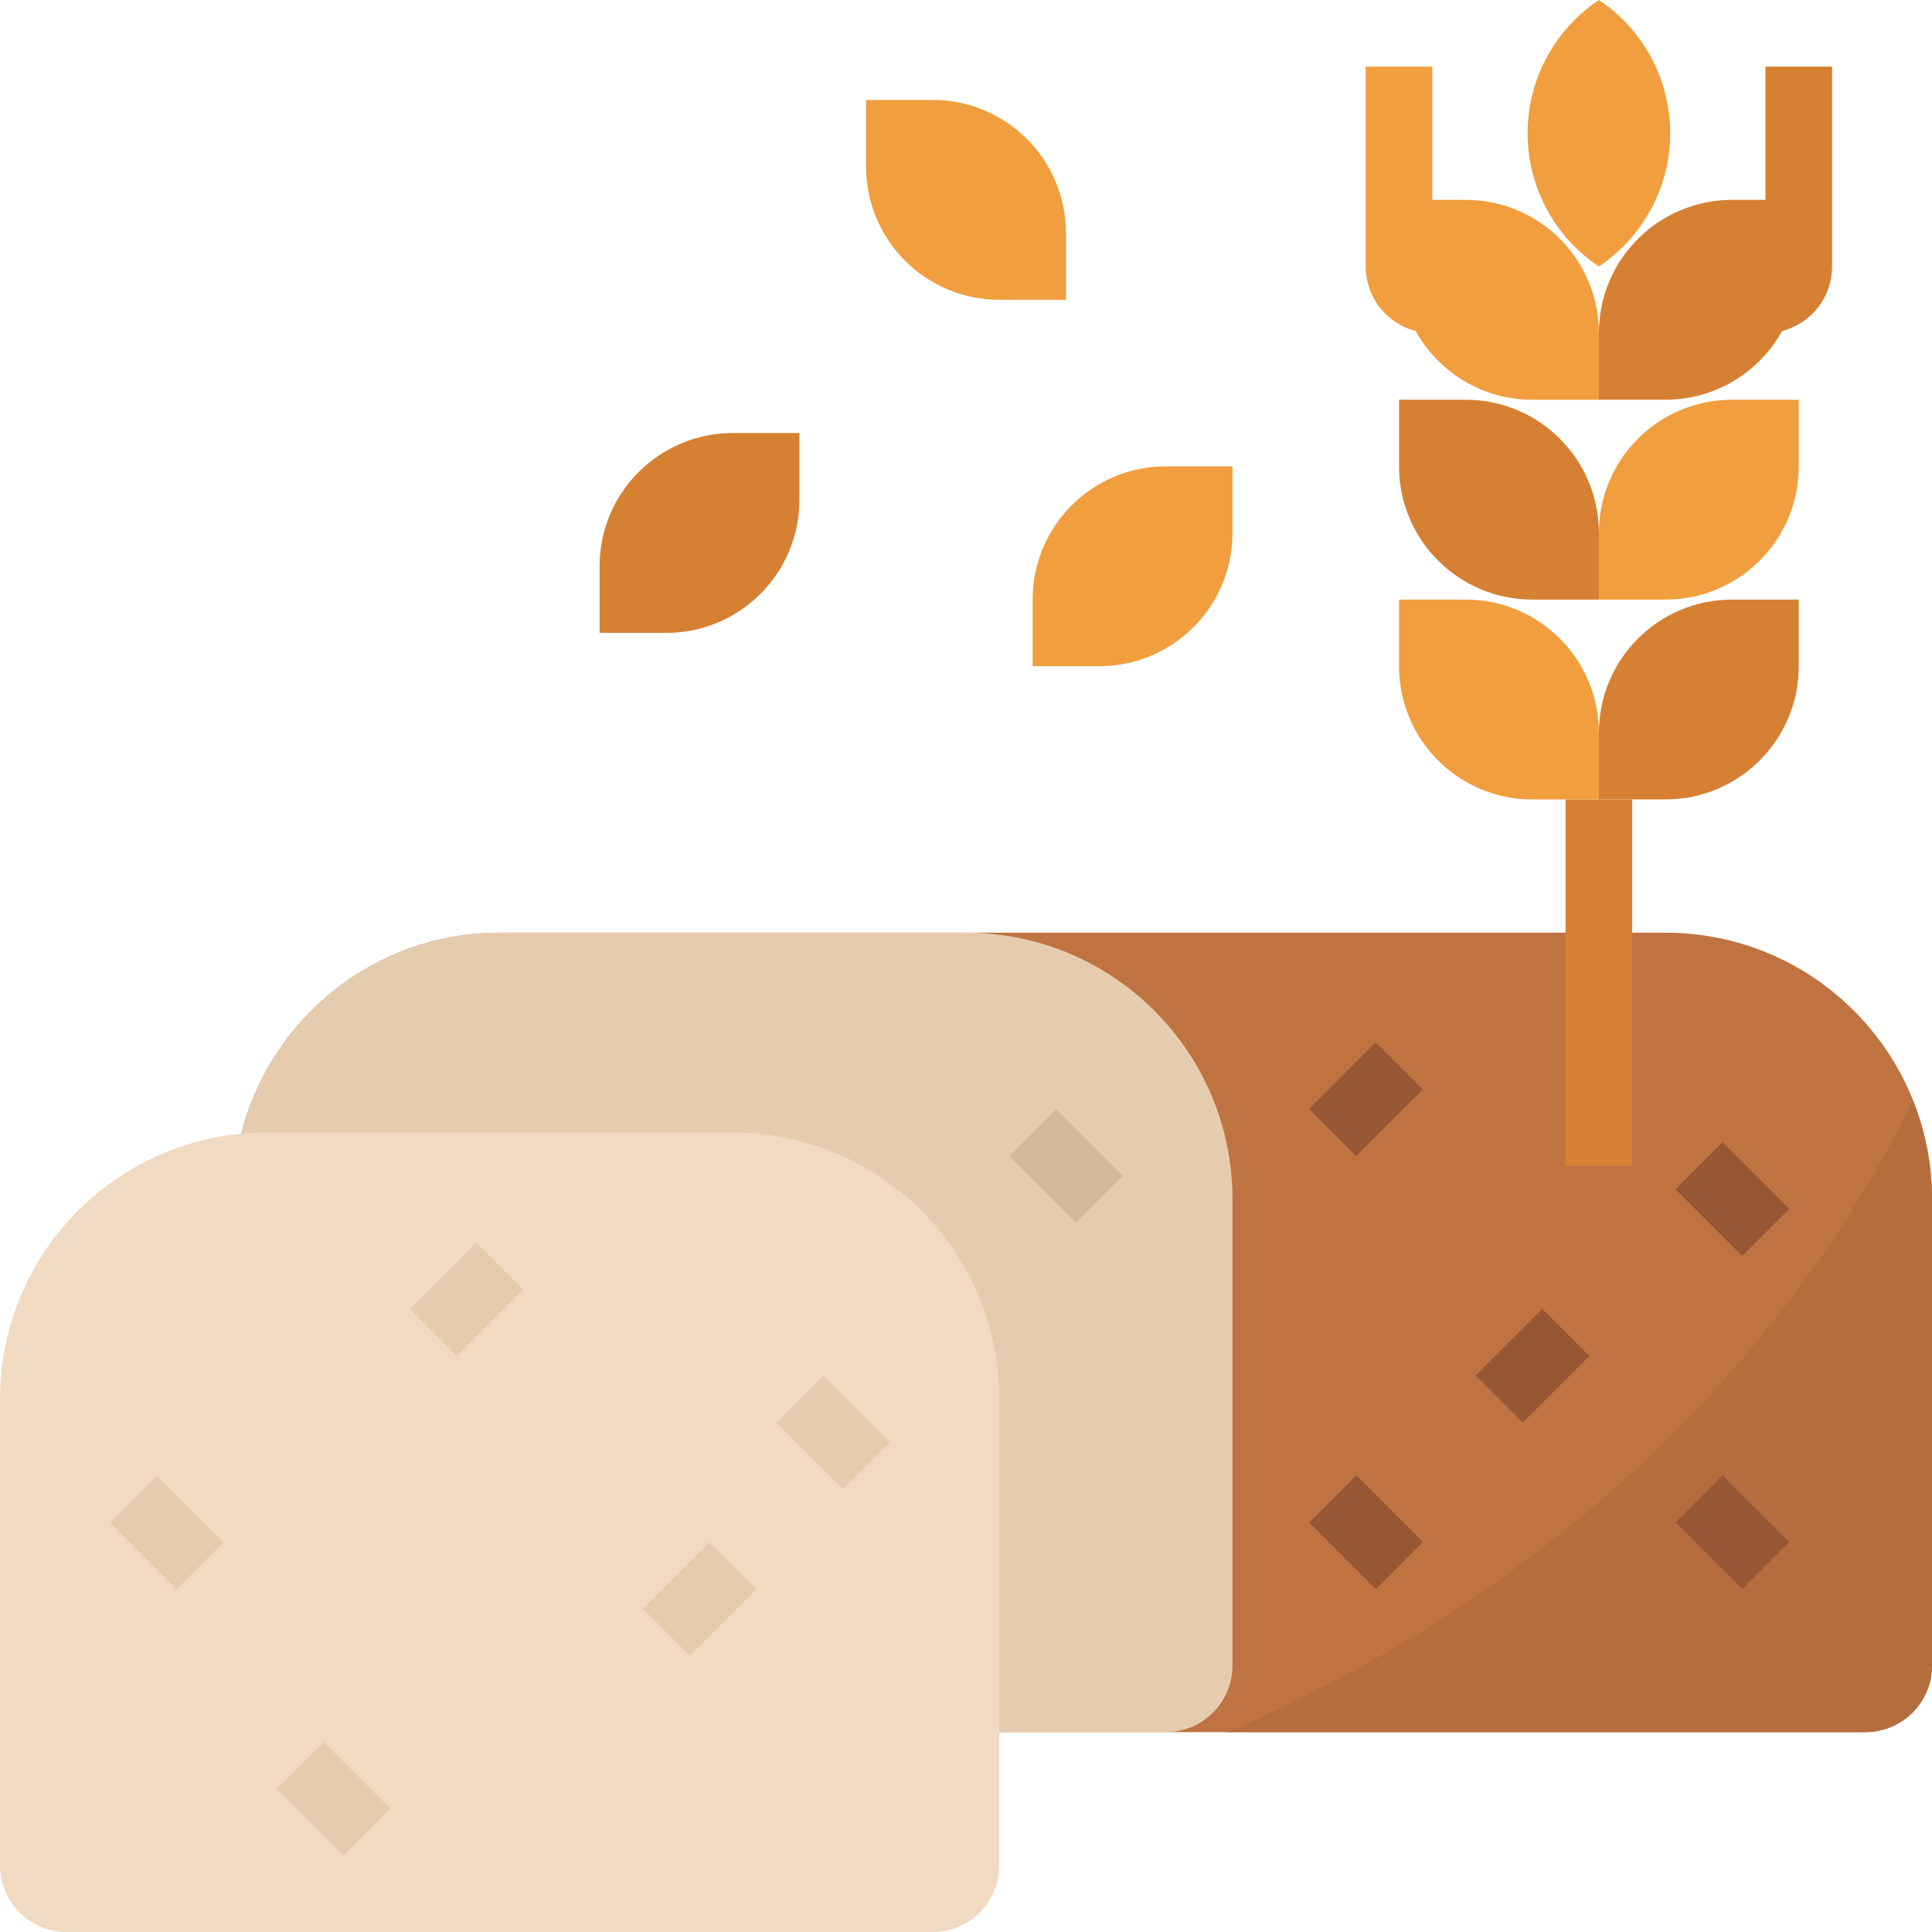 <?xml version="1.0" encoding="iso-8859-1"?>
<!-- Generator: Adobe Illustrator 19.0.0, SVG Export Plug-In . SVG Version: 6.00 Build 0)  -->
<svg version="1.1" id="Capa_1" xmlns="http://www.w3.org/2000/svg" xmlns:xlink="http://www.w3.org/1999/xlink" x="0px" y="0px"
	 viewBox="0 0 512 512" style="enable-background:new 0 0 512 512;" xml:space="preserve">
<path style="fill:#BF7341;" d="M441.379,247.172H132.414c-39,0-70.621,31.62-70.621,70.621v141.241h432.552
	c9.754,0,17.655-7.901,17.655-17.655V317.793C512,278.793,480.38,247.172,441.379,247.172z"/>
<path style="fill:#B56D3E;" d="M325.332,459.034h169.013c9.754,0,17.655-7.901,17.655-17.655V317.793
	c-0.009-8.916-1.704-17.743-5.014-26.024C459.193,387.646,378.218,436.286,325.332,459.034z"/>
<path style="fill:#E6CCAF;" d="M256,247.172H132.414c-39,0-70.621,31.62-70.621,70.621v123.586c0,9.754,7.901,17.655,17.655,17.655
	h229.517c9.754,0,17.655-7.901,17.655-17.655V317.793C326.621,278.793,295,247.172,256,247.172z"/>
<path style="fill:#F0DBC2;" d="M194.207,300.138H70.621c-39,0-70.621,31.62-70.621,70.621v123.586C0,504.099,7.901,512,17.655,512
	h229.517c9.754,0,17.655-7.901,17.655-17.655V370.759C264.828,331.758,233.207,300.138,194.207,300.138z"/>
<g>
	
		<rect x="393.575" y="353.108" transform="matrix(-0.707 0.707 -0.707 -0.707 949.111 330.736)" style="fill:#965735;" width="24.964" height="17.655"/>
	
		<rect x="450.196" y="305.279" transform="matrix(-0.707 0.707 -0.707 -0.707 1008.294 217.874)" style="fill:#965735;" width="17.655" height="24.964"/>
	
		<rect x="349.444" y="282.485" transform="matrix(-0.707 0.707 -0.707 -0.707 823.835 241.381)" style="fill:#965735;" width="24.964" height="17.655"/>
	
		<rect x="353.101" y="393.582" transform="matrix(-0.707 0.707 -0.707 -0.707 904.981 437.274)" style="fill:#965735;" width="17.655" height="24.964"/>
	
		<rect x="450.196" y="393.564" transform="matrix(-0.707 0.707 -0.707 -0.707 1070.721 368.585)" style="fill:#965735;" width="17.655" height="24.964"/>
</g>
<g>
	<path style="fill:#F09E3E;" d="M229.517,26.483h17.655c19.5,0,35.31,15.81,35.31,35.31v17.655l0,0h-17.655
		c-19.5,0-35.31-15.81-35.31-35.31V26.483L229.517,26.483z"/>
	<path style="fill:#F09E3E;" d="M273.655,176.552v-17.655c0-19.5,15.81-35.31,35.31-35.31h17.655l0,0v17.655
		c0,19.5-15.81,35.31-35.31,35.31H273.655L273.655,176.552z"/>
</g>
<path style="fill:#D68033;" d="M158.897,167.724v-17.655c0-19.5,15.81-35.31,35.31-35.31h17.655l0,0v17.655
	c0,19.5-15.81,35.31-35.31,35.31H158.897L158.897,167.724z"/>
<path style="fill:#F09E3E;" d="M379.586,88.276L379.586,88.276c-9.754,0-17.655-7.901-17.655-17.655V17.655h17.655V88.276z"/>
<g>
	<path style="fill:#D68033;" d="M467.862,88.276L467.862,88.276V17.655h17.655v52.966C485.517,80.375,477.617,88.276,467.862,88.276
		z"/>
	<rect x="414.897" y="211.862" style="fill:#D68033;" width="17.655" height="97.103"/>
</g>
<path style="fill:#F09E3E;" d="M370.759,52.966h17.655c19.5,0,35.31,15.81,35.31,35.31v17.655l0,0h-17.655
	c-19.5,0-35.31-15.81-35.31-35.31V52.966L370.759,52.966z"/>
<path style="fill:#D68033;" d="M370.759,105.931h17.655c19.5,0,35.31,15.81,35.31,35.31v17.655l0,0h-17.655
	c-19.5,0-35.31-15.81-35.31-35.31V105.931L370.759,105.931z"/>
<path style="fill:#F09E3E;" d="M370.759,158.897h17.655c19.5,0,35.31,15.81,35.31,35.31v17.655l0,0h-17.655
	c-19.5,0-35.31-15.81-35.31-35.31V158.897L370.759,158.897z"/>
<path style="fill:#D68033;" d="M441.379,105.931h-17.655l0,0V88.276c0-19.5,15.81-35.31,35.31-35.31h17.655l0,0v17.655
	C476.69,90.121,460.879,105.931,441.379,105.931z"/>
<path style="fill:#F09E3E;" d="M441.379,158.897h-17.655l0,0v-17.655c0-19.5,15.81-35.31,35.31-35.31h17.655l0,0v17.655
	C476.69,143.086,460.879,158.897,441.379,158.897z"/>
<path style="fill:#D68033;" d="M441.379,211.862h-17.655l0,0v-17.655c0-19.5,15.81-35.31,35.31-35.31h17.655l0,0v17.655
	C476.69,196.052,460.879,211.862,441.379,211.862z"/>
<path style="fill:#F09E3E;" d="M423.724,70.621L423.724,70.621c-19.5-13.003-24.77-39.362-11.758-58.862
	c3.107-4.652,7.097-8.651,11.758-11.758l0,0c19.5,13.003,24.77,39.362,11.758,58.862C432.375,63.514,428.385,67.513,423.724,70.621z
	"/>
<rect x="273.653" y="296.486" transform="matrix(-0.707 0.707 -0.707 -0.707 700.697 327.698)" style="fill:#D4B99B;" width="17.655" height="24.964"/>
<g>
	
		<rect x="111.107" y="335.444" transform="matrix(-0.707 0.707 -0.707 -0.707 454.416 500.318)" style="fill:#E6CCAF;" width="24.964" height="17.655"/>
	
		<rect x="79.487" y="464.202" transform="matrix(-0.707 0.707 -0.707 -0.707 487.829 751.303)" style="fill:#E6CCAF;" width="17.655" height="24.964"/>
	
		<rect x="35.329" y="393.597" transform="matrix(-0.707 0.707 -0.707 -0.707 362.521 661.996)" style="fill:#E6CCAF;" width="17.655" height="24.964"/>
	
		<rect x="211.887" y="367.085" transform="matrix(-0.707 0.707 -0.707 -0.707 645.177 491.892)" style="fill:#E6CCAF;" width="17.655" height="24.964"/>
	
		<rect x="172.896" y="414.894" transform="matrix(-0.707 0.707 -0.707 -0.707 616.077 592.255)" style="fill:#E6CCAF;" width="24.964" height="17.655"/>
</g>
<g>
</g>
<g>
</g>
<g>
</g>
<g>
</g>
<g>
</g>
<g>
</g>
<g>
</g>
<g>
</g>
<g>
</g>
<g>
</g>
<g>
</g>
<g>
</g>
<g>
</g>
<g>
</g>
<g>
</g>
</svg>
